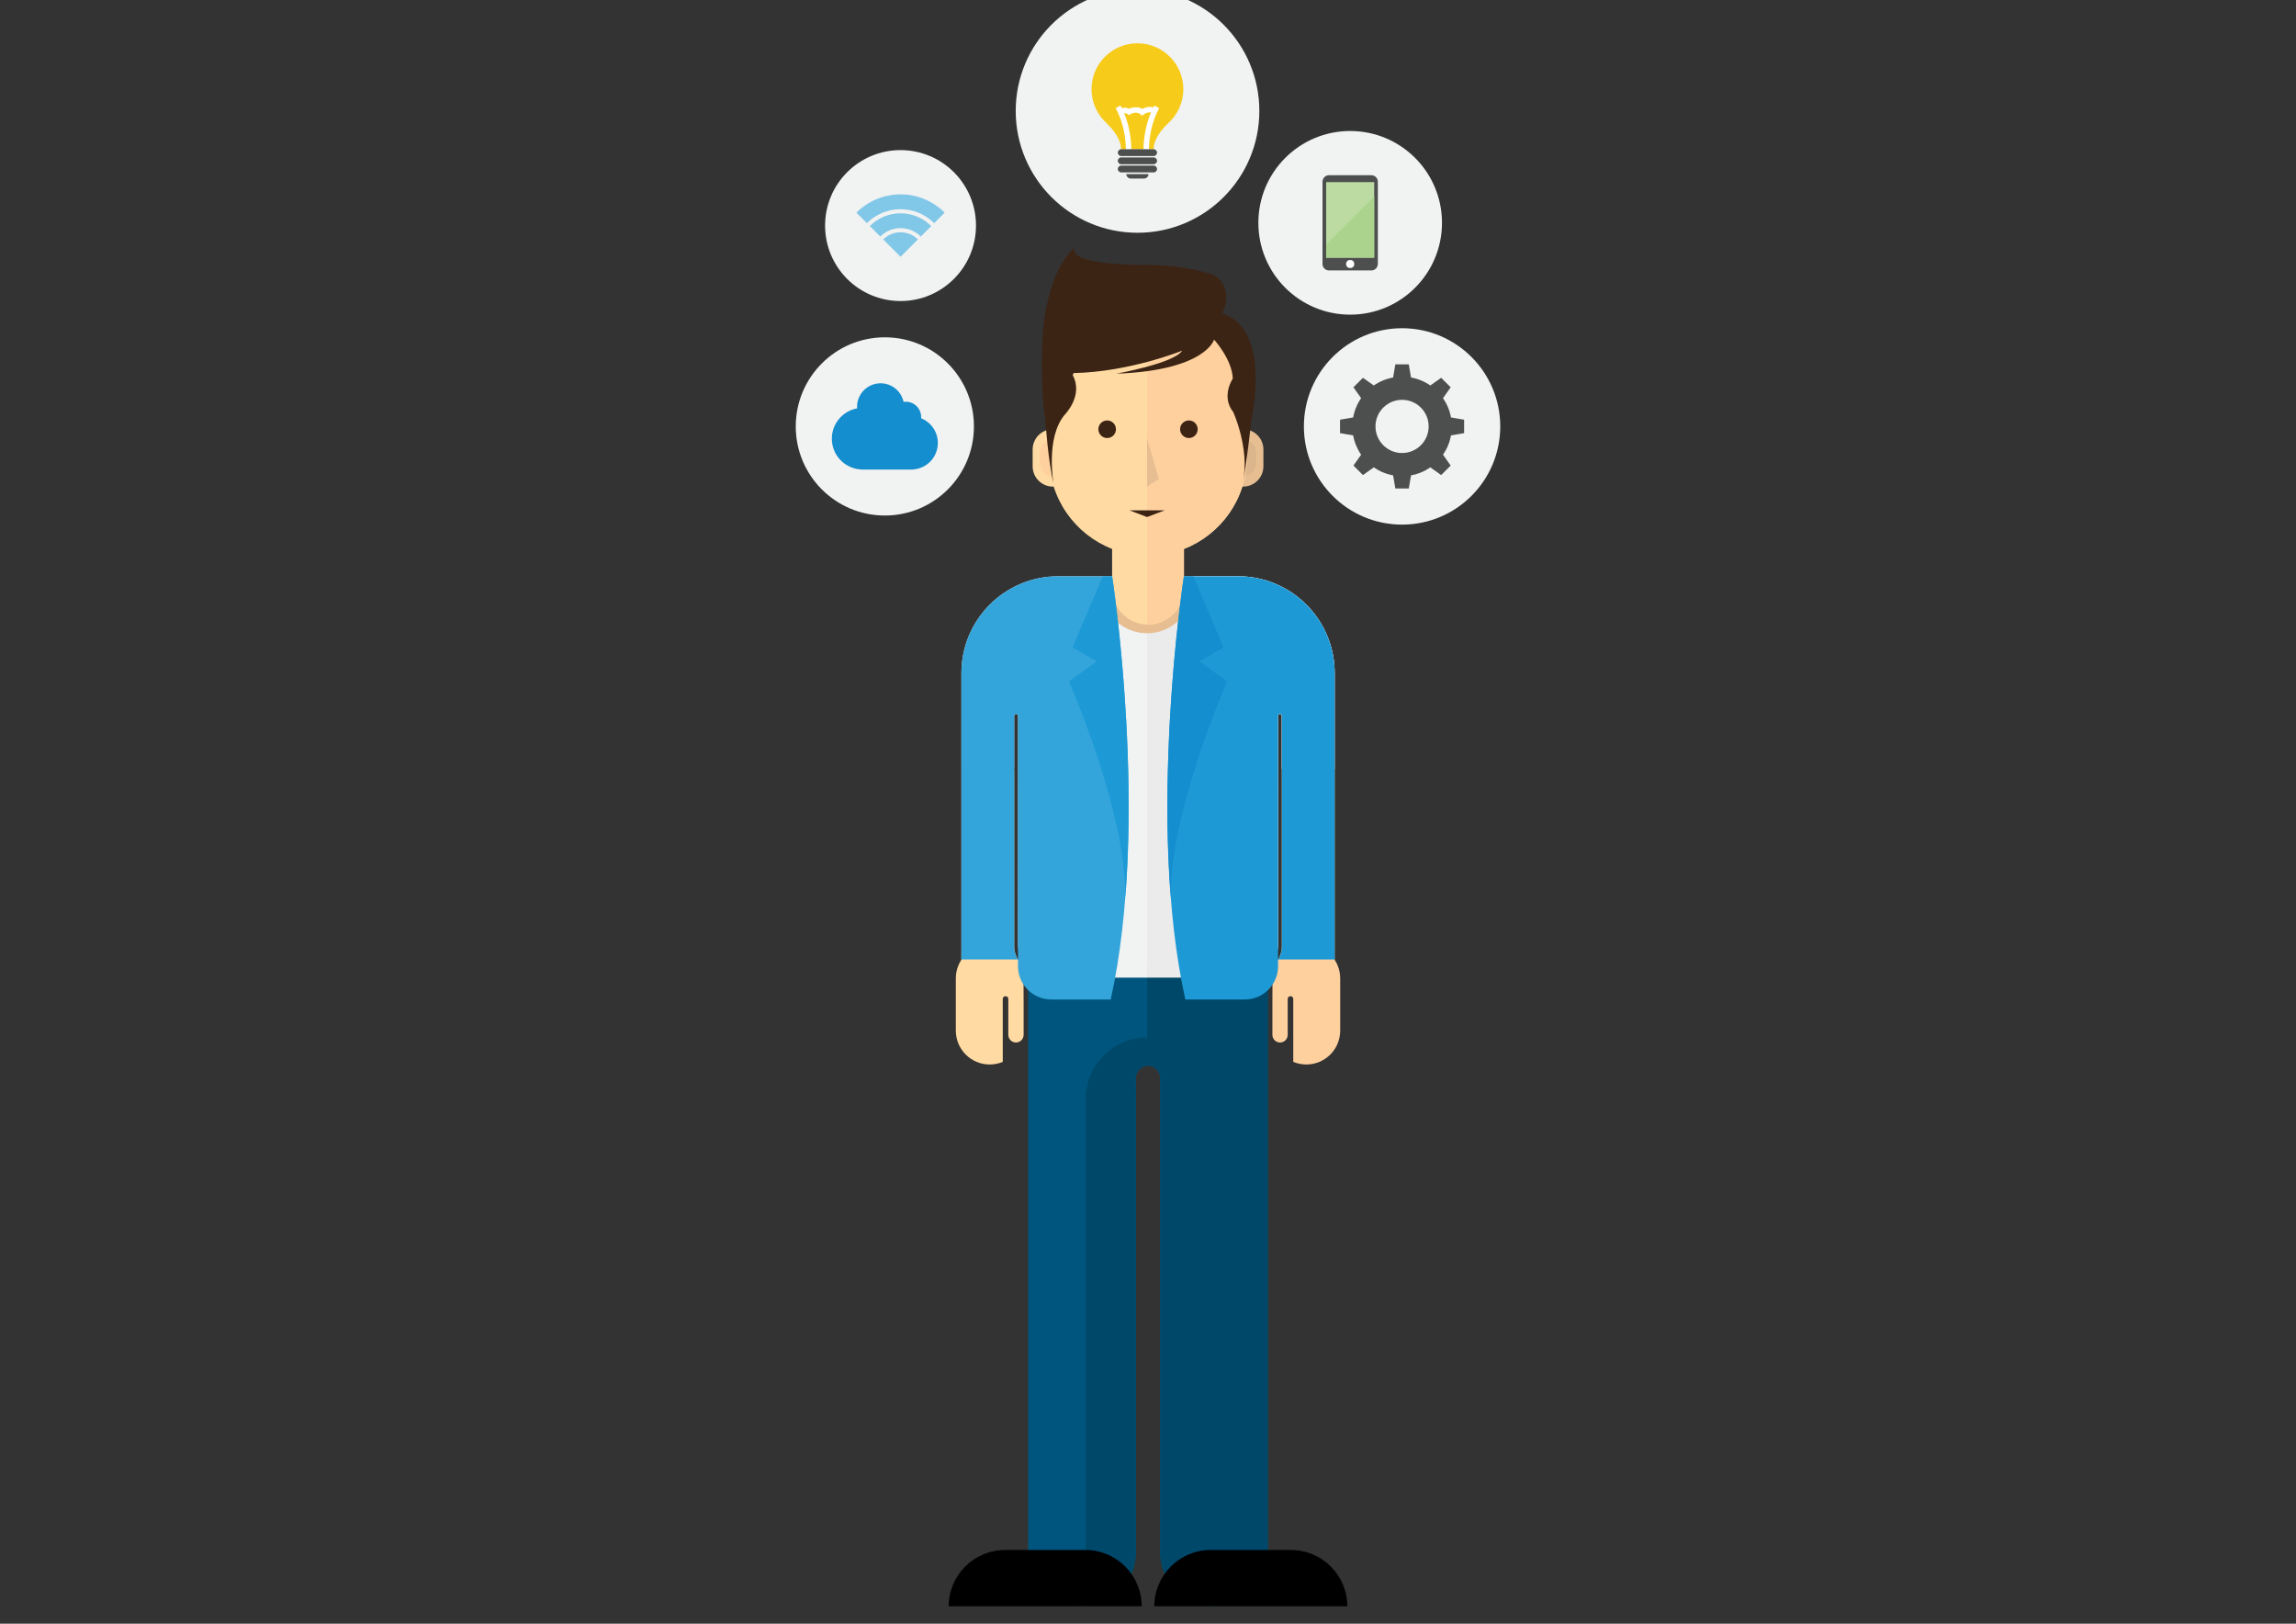 <?xml version="1.0" encoding="utf-8"?>
<!-- Generator: Adobe Illustrator 16.0.0, SVG Export Plug-In . SVG Version: 6.00 Build 0)  -->
<!DOCTYPE svg PUBLIC "-//W3C//DTD SVG 1.0//EN" "http://www.w3.org/TR/2001/REC-SVG-20010904/DTD/svg10.dtd">
<svg version="1.0" xmlns="http://www.w3.org/2000/svg" xmlns:xlink="http://www.w3.org/1999/xlink" x="0px" y="0px"
	 width="841.89px" height="595.28px" viewBox="0 0 841.89 595.28" enable-background="new 0 0 841.89 595.28" xml:space="preserve">
<rect x="0" y="0" width="841.89" height="595.28" fill="#333333" stroke="none"/>
<g id="background">
	<g>
		<g>
			<circle fill="#F1F2F2" cx="417.106" cy="40.667" r="44.667"/>
			<path fill="#F7CB1A" d="M433.901,32.708c0-9.297-7.536-16.833-16.833-16.833c-9.297,0-16.833,7.537-16.833,16.833
				c0,5.047,2.232,9.563,5.75,12.648l-0.083,0.019c0,0,5.167,4.5,5.167,9.333h6.271h1.396h4.271c0-4.833,5.166-9.333,5.166-9.333
				l-0.031-0.008C431.664,42.281,433.901,37.761,433.901,32.708z"/>
			<path fill="#4D4E4E" d="M424.256,58.958c0,0.69-0.561,1.25-1.25,1.25H411.13c-0.69,0-1.25-0.56-1.25-1.25l0,0
				c0-0.69,0.56-1.25,1.25-1.25h11.875C423.695,57.708,424.256,58.268,424.256,58.958L424.256,58.958z"/>
			<path fill="#4D4E4E" d="M424.256,61.958c0,0.69-0.561,1.25-1.25,1.25H411.13c-0.69,0-1.25-0.56-1.25-1.25l0,0
				c0-0.69,0.56-1.25,1.25-1.25h11.875C423.695,60.708,424.256,61.268,424.256,61.958L424.256,61.958z"/>
			<path fill="#4D4E4E" d="M414.63,65.458h4.875c0.897,0,1.625-0.728,1.625-1.625h-8.125
				C413.005,64.731,413.733,65.458,414.63,65.458z"/>
			<g>
				<path fill="none" stroke="#FFFFFF" stroke-width="2" stroke-miterlimit="10" d="M413.809,55.5c0,0,0.5-8.333-3.833-16.333"/>
				<path fill="none" stroke="#FFFFFF" stroke-width="2" stroke-miterlimit="10" d="M420.327,55.5c0,0-0.5-8.333,3.833-16.333"/>
			</g>
			<path fill="none" stroke="#FFFFFF" stroke-width="2" stroke-miterlimit="10" d="M410.271,41.25c0,0,1.833-1.542,3.75-0.25
				c0,0,2.584-1.625,4.792,0.125c0,0,2.792-2.125,5.125,0.042"/>
			<path fill="#4D4E4E" d="M424.256,55.958c0,0.69-0.561,1.25-1.25,1.25H411.13c-0.69,0-1.25-0.56-1.25-1.25l0,0
				c0-0.69,0.56-1.25,1.25-1.25h11.875C423.695,54.708,424.256,55.268,424.256,55.958L424.256,55.958z"/>
		</g>
		<circle fill="#F1F2F2" cx="324.451" cy="156.333" r="32.667"/>
		<circle fill="#F1F2F2" cx="330.206" cy="82.697" r="27.667"/>
		<circle fill="#F1F2F2" cx="495.078" cy="81.692" r="33.666"/>
		<g>
			<circle fill="#F1F2F2" cx="514.105" cy="156.333" r="36"/>
			<path fill="#4D4E4E" d="M536.855,158.795v-4.925l-4.812-0.825c-0.472-2.592-1.483-4.993-2.927-7.079l2.816-3.98l-3.482-3.482
				l-3.98,2.815c-2.086-1.443-4.486-2.454-7.079-2.926l-0.824-4.811h-4.925l-0.825,4.811c-2.591,0.473-4.992,1.484-7.077,2.927
				l-3.981-2.816l-3.482,3.482l2.816,3.981c-1.442,2.086-2.454,4.486-2.926,7.078l-4.813,0.825v4.925l4.813,0.825
				c0.472,2.592,1.483,4.992,2.926,7.078l-2.816,3.981l3.482,3.482l3.981-2.816c2.085,1.443,4.486,2.454,7.077,2.927l0.825,4.812
				h4.925l0.825-4.812c2.592-0.472,4.992-1.483,7.078-2.926l3.979,2.816l3.482-3.482l-2.815-3.98
				c1.443-2.086,2.455-4.486,2.927-7.079L536.855,158.795z M514.105,166.083c-5.385,0-9.75-4.365-9.75-9.75s4.365-9.75,9.75-9.75
				s9.75,4.365,9.75,9.75S519.49,166.083,514.105,166.083z"/>
		</g>
		<path fill="#148ECE" d="M343.889,162.396c0-4.111-2.548-7.621-6.147-9.055c0.012-0.147,0.022-0.295,0.022-0.445
			c0-3.107-2.518-5.625-5.625-5.625c-0.279,0-0.55,0.027-0.818,0.066c-0.832-3.895-4.289-6.816-8.432-6.816
			c-4.764,0-8.625,3.861-8.625,8.625c0,0.191,0.017,0.379,0.029,0.567c-5.276,0.959-9.279,5.567-9.279,11.12
			c0,6.016,4.699,10.921,10.625,11.278v0.034h0.678c0.003,0,0.006,0,0.01,0s0.006,0,0.01,0h17.793c0.003,0,0.006,0,0.01,0
			s0.006,0,0.01,0h0.74v-0.038C339.922,171.724,343.889,167.528,343.889,162.396z"/>
		<g>
			<g>
				<path fill="#81C7E8" d="M342.536,81.81l3.843-3.843c-4.144-4.144-9.864-6.71-16.173-6.71s-12.029,2.566-16.173,6.71l3.843,3.843
					c3.159-3.159,7.521-5.115,12.33-5.115C335.015,76.694,339.376,78.651,342.536,81.81z"/>
				<path fill="#81C7E8" d="M318.943,82.877l3.843,3.843c1.9-1.901,4.525-3.078,7.42-3.078c2.894,0,5.519,1.177,7.42,3.078
					l3.843-3.843c-2.886-2.886-6.87-4.673-11.263-4.673C325.813,78.204,321.828,79.991,318.943,82.877z"/>
				<path fill="#81C7E8" d="M330.206,85.15c-2.482,0-4.729,1.006-6.356,2.634l6.354,6.354h0.004l6.354-6.354
					C334.936,86.156,332.688,85.15,330.206,85.15z"/>
			</g>
		</g>
		<g>
			<path fill="#4D4E4E" d="M505.225,96.763c0,1.319-1.068,2.388-2.387,2.388h-15.52c-1.318,0-2.387-1.069-2.387-2.388V66.622
				c0-1.319,1.068-2.388,2.387-2.388h15.52c1.318,0,2.387,1.069,2.387,2.388V96.763z"/>
			<rect x="486.274" y="66.771" fill="#BBDBA2" width="17.607" height="27.705"/>
			<circle fill="#FFFFFF" cx="495.078" cy="96.788" r="1.492"/>
			<polygon fill="#ACD38D" points="503.882,72.078 486.274,89.686 486.274,94.476 503.882,94.476 			"/>
		</g>
	</g>
</g>
<g id="man">
	<g>
		<line fill="none" stroke="#000000" stroke-miterlimit="10" x1="365.203" y1="390.575" x2="365.203" y2="390.575"/>
		<g>
			<g>
				<path fill="#00557F" d="M377.011,354.518h87.885V568.99c0,10.91-8.844,19.754-19.754,19.754l0,0
					c-10.91,0-19.754-8.844-19.754-19.754V399.671l0.021-1.183v-3.317c0-2.461-1.994-4.456-4.457-4.456l0,0
					c-2.46,0-4.456,1.995-4.456,4.456v3.317l0.021,2.258V568.99c0,10.91-8.845,19.754-19.754,19.754l0,0
					c-10.91,0-19.754-8.844-19.754-19.754V354.518"/>
			</g>
		</g>
		<path fill="#F1F2F2" d="M489.385,261.797v-15.049c0-19.593-15.883-35.476-35.477-35.476h-65.906
			c-19.592,0-35.475,15.883-35.475,35.476v16.66l-0.004,0.807v17.536h19.36v-0.957v-18.343c0-0.391,0.316-0.705,0.705-0.705
			c0.391,0,0.707,0.314,0.707,0.705v18.343l-0.014,9.499l-0.002,55.932c0,6.739,5.463,12.204,12.203,12.204h70.939
			c6.74,0,12.203-5.465,12.203-12.204v-55.932l-0.027-9.499v-18.343c0-0.391,0.318-0.705,0.705-0.705
			c0.391,0,0.705,0.314,0.705,0.705v18.343v1.16h19.379v-17.739L489.385,261.797z"/>
		<path fill="#004869" d="M420.628,380.347c-12.446,0.023-22.533,10.12-22.533,22.574v177.383c0,2.897,0.566,5.66,1.561,8.206
			c9.537-1.403,16.863-9.595,16.863-19.52V400.746l-0.021-2.258v-3.317c0-2.461,1.996-4.456,4.456-4.456
			c2.462,0,4.457,1.995,4.457,4.456v3.317l-0.021,1.183V568.99c0,10.91,8.844,19.754,19.754,19.754s19.754-8.844,19.754-19.754
			V354.518h-44.268V380.347z"/>
		<path fill="#EBEBEC" d="M468.625,290.293l-0.029-9.499l0.002-18.343c0-0.391,0.318-0.705,0.705-0.705
			c0.391,0,0.705,0.314,0.705,0.705v18.343v1.16h19.379v-17.739l-0.002-2.418v-15.049c0-19.593-15.883-35.476-35.477-35.476h-33.3
			v147.156h35.814c6.74,0,12.203-5.465,12.203-12.204V290.293z"/>
		<path d="M418.652,588.875c-0.045-11.398-9.289-20.625-20.695-20.625H368.55c-11.404,0-20.654,9.227-20.695,20.625H418.652z"/>
		<path d="M494.035,588.875c-0.039-11.398-9.283-20.625-20.695-20.625h-29.4c-11.404,0-20.658,9.227-20.695,20.625H494.035z"/>
		<path fill="#FED09E" d="M490.563,354.139c-0.313-0.8-0.705-1.556-1.17-2.265v-0.582l0,0l-0.006-4.233v-65.105h-19.379v65.036
			c0,0,0.076,2.167-1.076,4.303l0,0c-0.158,0.286-0.33,0.573-0.535,0.856c0,0-0.729,1.427-0.918,1.871
			c-0.607,1.423-0.9,3.007-0.9,4.651v2.252l-0.016,7.902v10.569c0,1.55,1.254,2.806,2.803,2.806c1.551,0,2.807-1.256,2.807-2.806
			v-10.569v-2.602c0-0.564,0.453-1.018,1.014-1.018c0.564,0,1.018,0.453,1.018,1.018V389.3c1.475,0.617,3.096,0.96,4.793,0.96
			c6.861,0,12.42-5.559,12.42-12.418v-19.171C491.416,357.071,491.113,355.543,490.563,354.139z"/>
		<path fill="#FFDAA2" d="M375.313,360.923v-2.252c0-1.645-0.289-3.229-0.9-4.651c-0.189-0.444-0.916-1.871-0.916-1.871
			c-0.205-0.283-0.379-0.57-0.533-0.856c-1.154-2.136-1.08-4.303-1.08-4.303v-65.036h-19.36v65.961l-0.021,3.377l-0.004,0.582
			c-0.463,0.709-0.855,1.465-1.168,2.265c-0.551,1.404-0.854,2.933-0.854,4.532v19.171c0,6.859,5.559,12.418,12.418,12.418
			c1.701,0,3.32-0.343,4.793-0.96v-23.076c0-0.564,0.455-1.018,1.018-1.018c0.561,0,1.018,0.453,1.018,1.018l-0.004,2.602v10.569
			c0,1.55,1.258,2.806,2.807,2.806c1.551,0,2.807-1.256,2.807-2.806v-10.569L375.313,360.923z"/>
		<path fill="#E6BE91" d="M403.94,211.272v4.233c0,9.203,7.462,16.664,16.665,16.664s16.661-7.461,16.661-16.664v-4.233H403.94z"/>
		<g>
			<path fill="#FFDAA2" d="M393.52,170.959c0,4.106-3.33,7.437-7.436,7.437l0,0c-4.107,0-7.439-3.33-7.439-7.437v-6.157
				c0-4.107,3.332-7.437,7.439-7.437l0,0c4.105,0,7.436,3.329,7.436,7.437V170.959z"/>
			<path fill="#FED09E" d="M390.833,169.846c0,2.624-2.125,4.751-4.748,4.751l0,0c-2.625,0-4.754-2.127-4.754-4.751v-3.933
				c0-2.623,2.129-4.75,4.754-4.75l0,0c2.623,0,4.748,2.127,4.748,4.75V169.846z"/>
			<path fill="#E6BE91" d="M463.264,170.959c0,4.106-3.33,7.437-7.438,7.437l0,0c-4.107,0-7.439-3.33-7.439-7.437v-6.157
				c0-4.107,3.332-7.437,7.439-7.437l0,0c4.107,0,7.438,3.329,7.438,7.437V170.959z"/>
			<path fill="#DBB58B" d="M460.576,169.847c0,2.623-2.125,4.75-4.75,4.75l0,0c-2.623,0-4.752-2.127-4.752-4.75v-3.934
				c0-2.623,2.129-4.75,4.752-4.75l0,0c2.625,0,4.75,2.127,4.75,4.75V169.847z"/>
			<path fill="#FFDAA2" d="M420.956,106.973c-20.041,0-36.283,16.246-36.283,36.282v24.189c0,15.39,9.588,28.533,23.111,33.807
				v14.57c0,7.271,5.896,13.17,13.172,13.17c7.271,0,13.167-5.898,13.167-13.17v-14.57c13.523-5.271,23.111-18.415,23.111-33.807
				v-24.189C457.234,123.219,440.992,106.973,420.956,106.973z"/>
			<path fill="#FED09E" d="M457.164,141.077c-0.012-0.219-0.031-0.436-0.049-0.654c-0.039-0.516-0.09-1.029-0.15-1.539
				c-0.027-0.229-0.057-0.457-0.088-0.684c-0.078-0.559-0.17-1.115-0.273-1.668c-0.027-0.145-0.047-0.289-0.078-0.434
				c-0.139-0.699-0.301-1.391-0.479-2.076c-0.033-0.127-0.074-0.253-0.107-0.379c-0.154-0.56-0.318-1.113-0.498-1.662
				c-0.061-0.183-0.123-0.361-0.184-0.543c-0.182-0.524-0.373-1.043-0.578-1.559c-0.057-0.14-0.109-0.282-0.168-0.422
				c-0.545-1.323-1.164-2.606-1.855-3.846c-0.051-0.091-0.105-0.183-0.156-0.274c-0.309-0.539-0.629-1.071-0.963-1.592
				c-0.059-0.091-0.117-0.183-0.174-0.274c-1.193-1.825-2.543-3.539-4.033-5.117c-0.033-0.035-0.064-0.069-0.098-0.102
				c-2.039-2.14-4.332-4.033-6.84-5.627c-0.012-0.008-0.025-0.016-0.037-0.023l-0.91-0.562c-5.414-3.216-11.734-5.068-18.489-5.068
				c-0.119,0-0.236,0.008-0.354,0.009v121.991c0.117,0.003,0.234,0.018,0.354,0.018c7.272,0,13.168-5.898,13.168-13.17v-14.57
				c13.523-5.271,23.111-18.415,23.111-33.807v-24.189C457.236,142.523,457.209,141.799,457.164,141.077z"/>
			<g>
				<path fill="#3C2415" d="M455.805,176.429c-0.148,0.625-0.283,1.187-0.396,1.621
					C455.553,177.512,455.695,176.974,455.805,176.429z"/>
				<path fill="#3C2415" d="M448.199,114.834c0,0,4.902-9.474-3.428-14.176c0,0-52.341-17.537-62.623,26.205
					c0,0-0.67,15.99,1.145,27.076c0,0,1.008,15.118,3.023,23.383c0,0-3.023-16.73,4.031-25.197c0,0,7.055-7.055,3.023-14.513
					c0,0,0.076-0.31,0.246-0.828c20.854-0.448,39.867-8.242,39.867-8.242c-2.822,4.635-24.189,8.465-24.189,8.465
					c32.857-1.209,35.88-12.497,35.88-12.497s6.65,7.257,6.854,14.312c0,0-4.436,6.449,0.201,12.295c0,0,6.016,13.271,3.574,25.313
					c1.055-4.512,3.076-22.49,3.076-22.49S466.541,120.948,448.199,114.834z"/>
				<path fill="#3C2415" d="M455.408,178.05c-0.117,0.43-0.215,0.863-0.355,1.287C455.053,179.337,455.191,178.877,455.408,178.05z"
					/>
			</g>
			<path fill="#3C2415" d="M382.149,126.863c0,0-0.063-25.472,12.187-36.472c0,0-6.5,7,28.75,6.75L382.149,126.863z"/>
		</g>
		<polygon fill="#3C2415" points="427.088,187.092 420.603,189.557 414.119,187.092 		"/>
		<polygon fill="#E6BE91" points="420.604,160.82 420.604,178.356 424.93,175.623 		"/>
		<circle fill="#3C2415" cx="405.971" cy="157.365" r="3.225"/>
		<circle fill="#3C2415" cx="435.938" cy="157.365" r="3.226"/>
		<path fill="#34A5DB" d="M407.805,211.334l-0.294-0.062h-19.508c-19.592,0-35.475,15.883-35.475,35.476v16.66l-0.004,0.807v87.536
			h6.406h12.954h1.366c-0.096-0.153-0.203-0.306-0.286-0.459c-0.992-1.836-1.076-3.686-1.08-4.172v-0.131v-0.863v-65.332v-18.343
			c0-0.391,0.316-0.705,0.705-0.705c0.391,0,0.707,0.314,0.707,0.705v18.343l-0.014,9.499l-0.002,63.932
			c0,6.739,5.463,12.204,12.203,12.204h21.796C421.752,301.439,407.805,211.334,407.805,211.334z"/>
		<path fill="#1D9AD6" d="M407.805,211.334l-0.294-0.062h-3.157l-11.09,26.062l8.833,5.167l-10.167,7.333c0,0,21,47.5,20.667,78.833
			l0.071-0.253C417.057,271.118,407.805,211.334,407.805,211.334z"/>
		<path fill="#1D9AD6" d="M434.111,211.334l0.294-0.062h19.508c19.593,0,35.476,15.883,35.476,35.476v16.66l0.004,0.807v87.536
			h-6.406h-12.954h-1.366c0.096-0.153,0.203-0.306,0.286-0.459c0.992-1.836,1.076-3.686,1.08-4.172v-0.131v-0.863v-65.332v-18.343
			c0-0.391-0.316-0.705-0.705-0.705c-0.391,0-0.707,0.314-0.707,0.705v18.343l0.014,9.499l0.002,63.932
			c0,6.739-5.463,12.204-12.203,12.204h-21.796C420.163,301.439,434.111,211.334,434.111,211.334z"/>
		<path fill="#148ECE" d="M434.096,211.334l0.294-0.062h3.157l11.09,26.062l-8.834,5.167l10.168,7.333
			c0,0-21.001,47.5-20.668,78.833l-0.07-0.253C424.843,271.118,434.096,211.334,434.096,211.334z"/>
	</g>
</g>
</svg>
